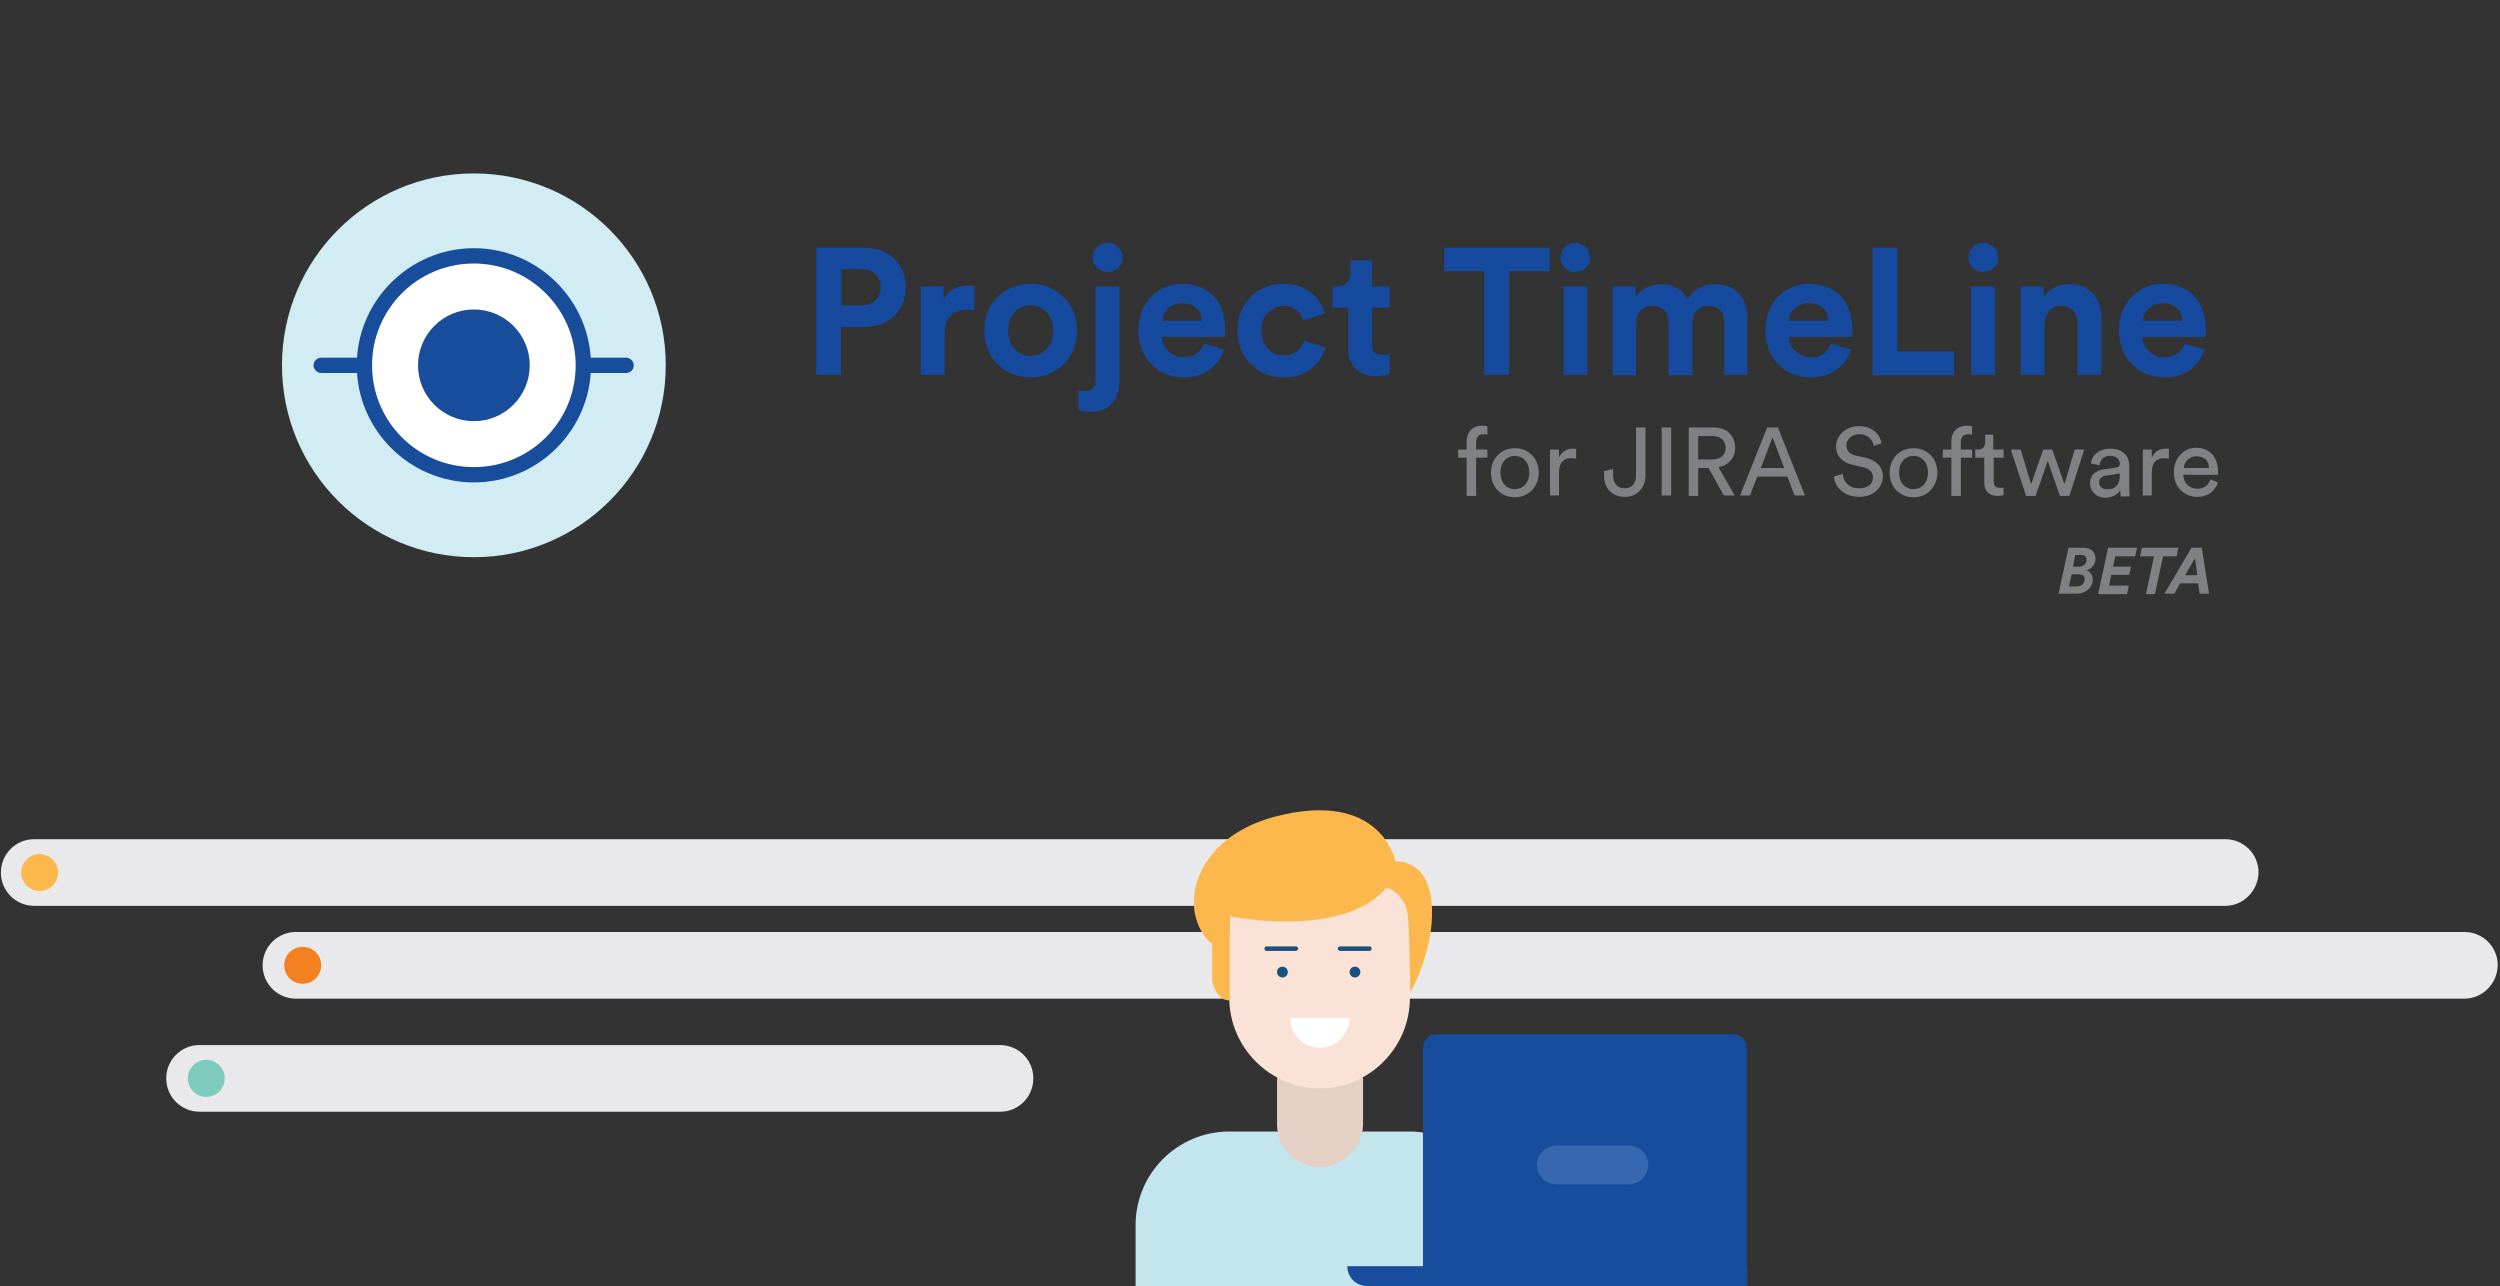 <?xml version="1.0" encoding="utf-8"?>
<!-- Generator: Adobe Illustrator 22.0.1, SVG Export Plug-In . SVG Version: 6.00 Build 0)  -->
<svg version="1.1" id="Layer_1" xmlns="http://www.w3.org/2000/svg" xmlns:xlink="http://www.w3.org/1999/xlink" x="0px" y="0px"
	 viewBox="0 0 555 285.5" style="enable-background:new 0 0 555 285.5;" xml:space="preserve">
<rect x="0" y="0" width="555" height="285.5" fill="#333333" stroke="none"/>
<style type="text/css">
	.st0{fill:#425471;}
	.st1{fill:#D1ECF2;}
	.st2{fill:#FFFFFF;}
	.st3{fill:#184D9B;}
	.st4{fill:#164A9E;}
	.st5{fill:#808184;}
	.st6{fill:#4FBFA5;}
	.st7{fill:#128944;}
	.st8{fill:none;stroke:#475671;stroke-width:6;stroke-miterlimit:10;}
	.st9{fill:#E9E8EB;}
	.st10{fill:#FCB84D;}
	.st11{fill:#F48120;}
	.st12{fill:#7CCBBD;}
	.st13{fill:#C3E5EE;}
	.st14{fill:#E5D0C6;}
	.st15{fill:#FAE3D6;}
	.st16{fill:#FCB84C;}
	.st17{fill:#1A507F;}
	.st18{fill:#184C9C;}
	.st19{fill:#3767B0;}
	.st20{display:none;fill:none;stroke:#EE4036;stroke-miterlimit:10;}
</style>
<g>
	<g>
		<g>
			<circle class="st1" cx="105.2" cy="81.1" r="42.6"/>
		</g>
		<g>
			<path class="st3" d="M139,82.8H71.3c-0.9,0-1.7-0.8-1.7-1.7s0.8-1.7,1.7-1.7H139c0.9,0,1.7,0.8,1.7,1.7S140,82.8,139,82.8z"/>
		</g>
		<g>
			<circle class="st2" cx="105.2" cy="81.1" r="24.3"/>
			<path class="st3" d="M105.2,107.1c-14.3,0-26-11.7-26-26s11.7-26,26-26s26,11.7,26,26S119.5,107.1,105.2,107.1z M105.2,58.5
				c-12.5,0-22.6,10.1-22.6,22.6s10.1,22.6,22.6,22.6s22.6-10.1,22.6-22.6S117.6,58.5,105.2,58.5z"/>
		</g>
		<g>
			<circle class="st3" cx="105.2" cy="81.1" r="12.4"/>
		</g>
	</g>
	<g>
		<g>
			<path class="st4" d="M186.7,72.6v10.6h-5.5V55h10.6c5.6,0,9.3,3.7,9.3,8.8c0,5.1-3.7,8.8-9.3,8.8H186.7z M191.1,67.8
				c2.7,0,4.4-1.6,4.4-4c0-2.5-1.7-4.1-4.4-4.1h-4.3v8.1H191.1z"/>
			<path class="st4" d="M216.4,68.9c-0.6-0.1-1.1-0.2-1.6-0.2c-2.7,0-5.1,1.3-5.1,5.5v9h-5.3V63.6h5.1v2.9c1.2-2.6,3.9-3.1,5.6-3.1
				c0.4,0,0.8,0,1.2,0.1V68.9z"/>
			<path class="st4" d="M239.1,73.4c0,6-4.4,10.4-10.3,10.4c-5.9,0-10.3-4.4-10.3-10.4c0-6.1,4.4-10.4,10.3-10.4
				C234.6,63,239.1,67.4,239.1,73.4z M233.8,73.4c0-3.7-2.4-5.6-5-5.6c-2.6,0-5,1.9-5,5.6c0,3.7,2.4,5.6,5,5.6
				C231.4,79,233.8,77.1,233.8,73.4z"/>
			<path class="st4" d="M243.2,63.6h5.3v21.3c0,3.8-2.3,6.5-6.1,6.5c-1.6,0-2.7-0.3-3-0.4v-4.4c0.4,0.1,0.9,0.2,1.6,0.2
				c1.6,0,2.2-0.9,2.2-2.3V63.6z M245.9,53.9c1.8,0,3.3,1.5,3.3,3.3c0,1.8-1.4,3.2-3.3,3.2c-1.8,0-3.3-1.4-3.3-3.2
				C242.6,55.3,244.1,53.9,245.9,53.9z"/>
			<path class="st4" d="M271.7,77.6c-1,3.4-4.1,6.2-8.9,6.2c-5.4,0-10.1-3.9-10.1-10.5c0-6.3,4.6-10.3,9.6-10.3
				c6.1,0,9.7,3.9,9.7,10.2c0,0.8-0.1,1.6-0.1,1.6h-14c0.1,2.6,2.3,4.5,4.9,4.5c2.5,0,3.8-1.2,4.5-3L271.7,77.6z M266.8,71.2
				c-0.1-2-1.4-3.9-4.4-3.9c-2.7,0-4.3,2.1-4.4,3.9H266.8z"/>
			<path class="st4" d="M280,73.4c0,3.5,2.3,5.5,5,5.5s4.1-1.8,4.5-3.3l4.7,1.6c-0.9,3.3-3.9,6.6-9.2,6.6c-5.8,0-10.3-4.4-10.3-10.4
				c0-6.1,4.5-10.4,10.2-10.4c5.3,0,8.4,3.3,9.2,6.6l-4.7,1.6c-0.5-1.6-1.7-3.3-4.3-3.3C282.3,67.9,280,69.9,280,73.4z"/>
			<path class="st4" d="M304.6,63.6h3.9v4.7h-3.9v8.2c0,1.7,0.8,2.3,2.3,2.3c0.6,0,1.4-0.1,1.6-0.2V83c-0.5,0.2-1.4,0.5-3,0.5
				c-3.8,0-6.2-2.3-6.2-6.1v-9.1h-3.5v-4.7h1c2.1,0,3-1.4,3-3.1v-2.7h4.8V63.6z"/>
			<path class="st4" d="M335,60.2v23h-5.5v-23h-8.9V55H344v5.2H335z"/>
			<path class="st4" d="M349.7,53.9c1.8,0,3.3,1.5,3.3,3.3c0,1.8-1.4,3.2-3.3,3.2c-1.8,0-3.3-1.5-3.3-3.2
				C346.5,55.4,347.9,53.9,349.7,53.9z M347.1,83.2V63.6h5.3v19.6H347.1z"/>
			<path class="st4" d="M358,83.2V63.6h5.1V66c1.1-1.9,3.6-2.9,5.7-2.9c2.7,0,4.8,1.2,5.8,3.3c1.6-2.4,3.6-3.3,6.2-3.3
				c3.6,0,7.1,2.2,7.1,7.4v12.7h-5.1V71.6c0-2.1-1-3.7-3.5-3.7c-2.3,0-3.6,1.8-3.6,3.9v11.5h-5.3V71.6c0-2.1-1.1-3.7-3.5-3.7
				c-2.3,0-3.7,1.7-3.7,3.9v11.5H358z"/>
			<path class="st4" d="M410.9,77.6c-1,3.4-4.1,6.2-8.9,6.2c-5.4,0-10.1-3.9-10.1-10.5c0-6.3,4.6-10.3,9.6-10.3
				c6.1,0,9.7,3.9,9.7,10.2c0,0.8-0.1,1.6-0.1,1.6h-14c0.1,2.6,2.3,4.5,4.9,4.5c2.5,0,3.8-1.2,4.5-3L410.9,77.6z M405.9,71.2
				c-0.1-2-1.4-3.9-4.4-3.9c-2.7,0-4.3,2.1-4.4,3.9H405.9z"/>
			<path class="st4" d="M415.7,83.2V55h5.5v23h12.6v5.3H415.7z"/>
			<path class="st4" d="M440.3,53.9c1.8,0,3.3,1.5,3.3,3.3c0,1.8-1.4,3.2-3.3,3.2c-1.8,0-3.3-1.5-3.3-3.2
				C437,55.4,438.5,53.9,440.3,53.9z M437.6,83.2V63.6h5.3v19.6H437.6z"/>
			<path class="st4" d="M453.9,83.2h-5.3V63.6h5.1v2.4c1.2-2,3.5-2.9,5.7-2.9c4.9,0,7.1,3.5,7.1,7.8v12.3h-5.3V71.8
				c0-2.2-1.1-3.9-3.6-3.9c-2.3,0-3.7,1.8-3.7,4.1V83.2z"/>
			<path class="st4" d="M489.4,77.6c-1,3.4-4.1,6.2-8.9,6.2c-5.4,0-10.1-3.9-10.1-10.5c0-6.3,4.6-10.3,9.6-10.3
				c6.1,0,9.7,3.9,9.7,10.2c0,0.8-0.1,1.6-0.1,1.6h-14c0.1,2.6,2.3,4.5,4.9,4.5c2.5,0,3.8-1.2,4.5-3L489.4,77.6z M484.5,71.2
				c-0.1-2-1.4-3.9-4.4-3.9c-2.7,0-4.3,2.1-4.4,3.9H484.5z"/>
		</g>
		<g>
			<path class="st5" d="M462.5,121.6c1.8,0,2.7,1,2.7,2.4c0,1.2-0.8,2.3-2,2.6c0.7,0.2,1.4,1,1.4,2c0,1.8-1.5,3.2-3.6,3.2H457
				l2.2-10.2H462.5z M460.9,130.2c1.1,0,1.9-0.6,1.9-1.6c0-0.7-0.4-1.1-1.4-1.1h-1.5l-0.6,2.7H460.9z M461.5,125.8
				c1,0,1.7-0.6,1.7-1.5c0-0.7-0.4-1.1-1.3-1.1h-1.2l-0.5,2.6H461.5z"/>
			<path class="st5" d="M465.8,131.8l2.2-10.2h6.4l-0.4,1.9h-4.4l-0.5,2.3h4l-0.4,1.8h-4l-0.5,2.4h4.4l-0.4,1.9H465.8z"/>
			<path class="st5" d="M480.2,123.5l-1.8,8.4h-2l1.8-8.4h-3.1l0.4-1.9h8.1l-0.4,1.9H480.2z"/>
			<path class="st5" d="M488,129.5h-4l-1.3,2.3h-2.2l6-10.2h2.3l1.6,10.2h-2.1L488,129.5z M485.1,127.7h2.7l-0.5-3.8L485.1,127.7z"
				/>
		</g>
		<g>
			<path class="st5" d="M327.7,101.6v8.5h-2.1v-8.5h-1.9v-1.8h1.9V98c0-2.3,1.5-3.5,3.4-3.5c0.7,0,1.1,0.1,1.2,0.2v1.8
				c-0.1,0-0.4-0.1-0.9-0.1c-0.7,0-1.6,0.3-1.6,1.8v1.6h2.5v1.8H327.7z"/>
			<path class="st5" d="M341.6,104.9c0,3.1-2.2,5.5-5.3,5.5s-5.3-2.3-5.3-5.5c0-3.1,2.2-5.4,5.3-5.4S341.6,101.8,341.6,104.9z
				 M339.5,104.9c0-2.4-1.5-3.7-3.2-3.7s-3.2,1.3-3.2,3.7c0,2.4,1.5,3.7,3.2,3.7S339.5,107.3,339.5,104.9z"/>
			<path class="st5" d="M349.8,101.8c-0.3,0-0.6-0.1-0.9-0.1c-1.7,0-2.8,0.9-2.8,3.2v5.1h-2V99.8h2v1.8c0.7-1.6,2-2,3.1-2
				c0.3,0,0.6,0,0.7,0.1V101.8z"/>
			<path class="st5" d="M356,104.6l2.1-0.5v1.4c0,2,1.1,2.9,2.6,2.9c1.5,0,2.5-1,2.5-2.8V94.9h2.1v10.6c0,2.6-1.7,4.8-4.5,4.8
				c-3,0-4.7-1.9-4.7-4.8V104.6z"/>
			<path class="st5" d="M368.9,110V94.9h2.1V110H368.9z"/>
			<path class="st5" d="M379.3,103.9H377v6.2h-2.1V94.9h5.7c2.9,0,4.6,2,4.6,4.5c0,2.2-1.4,3.9-3.7,4.3l3.6,6.3h-2.4L379.3,103.9z
				 M380.2,102c1.7,0,2.9-1,2.9-2.6c0-1.6-1.2-2.6-2.9-2.6H377v5.2H380.2z"/>
			<path class="st5" d="M396.8,105.8h-6.7l-1.6,4.2h-2.2l6-15.1h2.4l6,15.1h-2.3L396.8,105.8z M390.9,103.9h5.2l-2.6-6.8
				L390.9,103.9z"/>
			<path class="st5" d="M416,99c-0.2-1.1-1.1-2.6-3.2-2.6c-1.7,0-2.9,1.1-2.9,2.5c0,1.1,0.7,1.9,1.9,2.2l2.3,0.5
				c2.5,0.6,3.9,2.1,3.9,4.2c0,2.3-2,4.5-5.2,4.5c-3.7,0-5.4-2.3-5.7-4.5l2-0.6c0.1,1.7,1.3,3.2,3.6,3.2c2.1,0,3.1-1.1,3.1-2.4
				c0-1.1-0.7-2-2.3-2.3l-2.2-0.5c-2.2-0.5-3.7-1.9-3.7-4.1c0-2.4,2.2-4.5,5-4.5c3.4,0,4.8,2.1,5.1,3.8L416,99z"/>
			<path class="st5" d="M430.1,104.9c0,3.1-2.2,5.5-5.3,5.5s-5.3-2.3-5.3-5.5c0-3.1,2.2-5.4,5.3-5.4S430.1,101.8,430.1,104.9z
				 M428,104.9c0-2.4-1.5-3.7-3.2-3.7c-1.7,0-3.2,1.3-3.2,3.7c0,2.4,1.5,3.7,3.2,3.7C426.5,108.6,428,107.3,428,104.9z"/>
			<path class="st5" d="M435.3,101.6v8.5h-2.1v-8.5h-1.9v-1.8h1.9V98c0-2.3,1.5-3.5,3.4-3.5c0.7,0,1.1,0.1,1.2,0.2v1.8
				c-0.1,0-0.4-0.1-0.9-0.1c-0.7,0-1.6,0.3-1.6,1.8v1.6h2.5v1.8H435.3z"/>
			<path class="st5" d="M442.6,99.8h2.2v1.8h-2.2v5.3c0,0.9,0.4,1.4,1.4,1.4c0.3,0,0.6,0,0.8-0.1v1.7c-0.2,0.1-0.7,0.2-1.4,0.2
				c-1.8,0-2.9-1.1-2.9-2.9v-5.6h-2v-1.8h0.6c1.1,0,1.6-0.7,1.6-1.6v-1.7h1.8V99.8z"/>
			<path class="st5" d="M455.6,99.8l2.7,7.7l2.3-7.7h2.1l-3.3,10.3h-2.1l-2.7-7.8l-2.7,7.8h-2.1l-3.4-10.3h2.2l2.3,7.7l2.7-7.7
				H455.6z"/>
			<path class="st5" d="M467,104.2l2.8-0.4c0.6-0.1,0.8-0.4,0.8-0.8c0-1-0.7-1.8-2.2-1.8c-1.4,0-2.2,0.9-2.3,2.1l-1.9-0.4
				c0.2-2,2-3.3,4.2-3.3c3.1,0,4.3,1.8,4.3,3.8v5.1c0,0.9,0.1,1.4,0.1,1.7h-2c0-0.3-0.1-0.6-0.1-1.4c-0.4,0.7-1.5,1.7-3.3,1.7
				c-2.1,0-3.4-1.5-3.4-3.1C463.9,105.5,465.3,104.4,467,104.2z M470.6,105.6v-0.5l-3.1,0.5c-0.9,0.1-1.5,0.6-1.5,1.5
				c0,0.8,0.6,1.5,1.7,1.5C469.3,108.7,470.6,107.9,470.6,105.6z"/>
			<path class="st5" d="M481.4,101.8c-0.3,0-0.6-0.1-0.9-0.1c-1.7,0-2.8,0.9-2.8,3.2v5.1h-2V99.8h2v1.8c0.7-1.6,2-2,3.1-2
				c0.3,0,0.6,0,0.7,0.1V101.8z"/>
			<path class="st5" d="M492.4,107.1c-0.6,1.8-2.2,3.2-4.6,3.2c-2.8,0-5.2-2-5.2-5.5c0-3.2,2.3-5.4,4.9-5.4c3.2,0,4.9,2.2,4.9,5.4
				c0,0.3,0,0.5,0,0.6h-7.7c0,1.8,1.4,3.1,3.1,3.1c1.7,0,2.5-0.9,2.9-2.1L492.4,107.1z M490.4,103.9c0-1.5-1-2.6-2.8-2.6
				c-1.7,0-2.7,1.3-2.8,2.6H490.4z"/>
		</g>
	</g>
</g>
<g>
	<g>
		<g>
			<path class="st9" d="M222.1,246.8H44.3c-4.1,0-7.4-3.3-7.4-7.4v0c0-4.1,3.3-7.4,7.4-7.4h177.7c4.1,0,7.4,3.3,7.4,7.4v0
				C229.4,243.5,226.1,246.8,222.1,246.8z"/>
		</g>
		<g>
			<circle class="st12" cx="45.8" cy="239.4" r="4.1"/>
		</g>
	</g>
	<g>
		<g>
			<path class="st9" d="M547.1,221.7H65.7c-4.1,0-7.4-3.3-7.4-7.4v0c0-4.1,3.3-7.4,7.4-7.4h481.4c4.1,0,7.4,3.3,7.4,7.4v0
				C554.4,218.4,551.1,221.7,547.1,221.7z"/>
		</g>
		<g>
			<circle class="st11" cx="67.2" cy="214.3" r="4.1"/>
		</g>
	</g>
	<g>
		<g>
			<path class="st9" d="M494,201.1H7.6c-4.1,0-7.4-3.3-7.4-7.4v0c0-4.1,3.3-7.4,7.4-7.4H494c4.1,0,7.4,3.3,7.4,7.4v0
				C501.3,197.8,498,201.1,494,201.1z"/>
		</g>
		<g>
			<circle class="st10" cx="8.8" cy="193.7" r="4.1"/>
		</g>
	</g>
	<g>
		<g>
			<g>
				<g>
					<path class="st13" d="M333.8,285.5h-81.7V272c0-11.5,9.3-20.8,20.8-20.8h40c11.5,0,20.8,9.3,20.8,20.8V285.5z"/>
				</g>
			</g>
		</g>
		<g>
			<g>
				<g>
					<path class="st14" d="M293,259.1L293,259.1c-5.3,0-9.5-4.3-9.5-9.5v-10c0-0.7,0.6-1.3,1.3-1.3h16.5c0.7,0,1.3,0.6,1.3,1.3v10
						C302.5,254.8,298.2,259.1,293,259.1z"/>
				</g>
			</g>
		</g>
		<g>
			<g>
				<g>
					<path class="st15" d="M293,241.6L293,241.6c-11,0-20.1-9-20.1-20.1v-17.4c0-7,5.7-12.7,12.7-12.7h16c6.3,0,11.4,5.1,11.4,11.4
						v18.7C313,232.6,304,241.6,293,241.6z"/>
				</g>
			</g>
		</g>
		<g>
			<path class="st16" d="M269.1,209.6v7.9c0,0,0.6,4.6,3.9,4.6v-18.7c0,0,24.8,5.2,34.8-6.3c0,0,1.8,0.2,3.4,2.5
				c1.6,2.3,1.5,2.5,1.9,20.7c0,0,5.2-9,4.8-18.8c-0.3-8.1-4.6-10.3-8.1-10.3c0,0-3.1-16.1-26.8-9.9
				C264.5,186.2,261.1,202.7,269.1,209.6z"/>
		</g>
		<g>
			<path class="st2" d="M286.4,226h13.2c0,3.6-3,6.6-6.6,6.6S286.4,229.7,286.4,226"/>
		</g>
		<g>
			<g>
				<path class="st17" d="M304,211.1h-6.5c-0.3,0-0.5-0.2-0.5-0.5c0-0.3,0.2-0.5,0.5-0.5h6.5c0.3,0,0.5,0.2,0.5,0.5
					C304.5,210.9,304.3,211.1,304,211.1z"/>
			</g>
		</g>
		<g>
			<g>
				<path class="st17" d="M287.7,211.1h-6.5c-0.3,0-0.5-0.2-0.5-0.5c0-0.3,0.2-0.5,0.5-0.5h6.5c0.3,0,0.5,0.2,0.5,0.5
					C288.1,210.9,287.9,211.1,287.7,211.1z"/>
			</g>
		</g>
		<g>
			<circle class="st17" cx="284.7" cy="215.8" r="1.2"/>
		</g>
		<g>
			<circle class="st17" cx="300.8" cy="215.8" r="1.2"/>
		</g>
	</g>
	<g>
		<g>
			<g>
				<g>
					<path class="st18" d="M387.9,281.8h-72v-49.2c0-1.7,1.4-3,3-3h65.9c1.7,0,3,1.4,3,3V281.8z"/>
				</g>
			</g>
		</g>
		<g>
			<g>
				<g>
					<path class="st18" d="M387.9,285.5h-84.4c-2.5,0-4.4-2-4.4-4.4l0,0h88.8V285.5z"/>
				</g>
			</g>
		</g>
		<g>
			<g>
				<g>
					<path class="st19" d="M361.6,262.9h-16.1c-2.4,0-4.3-1.9-4.3-4.3l0,0c0-2.4,1.9-4.3,4.3-4.3h16.1c2.4,0,4.3,1.9,4.3,4.3l0,0
						C365.9,261,364,262.9,361.6,262.9z"/>
				</g>
			</g>
		</g>
	</g>
</g>
<rect x="210.2" y="-382.6" class="st20" width="1170" height="665.4"/>
<rect x="212.2" y="-201.5" class="st20" width="1170" height="665.4"/>
<rect x="216.2" y="-145.8" class="st20" width="1170" height="665.4"/>
<rect x="218.1" y="35.3" class="st20" width="1170" height="665.4"/>
</svg>
